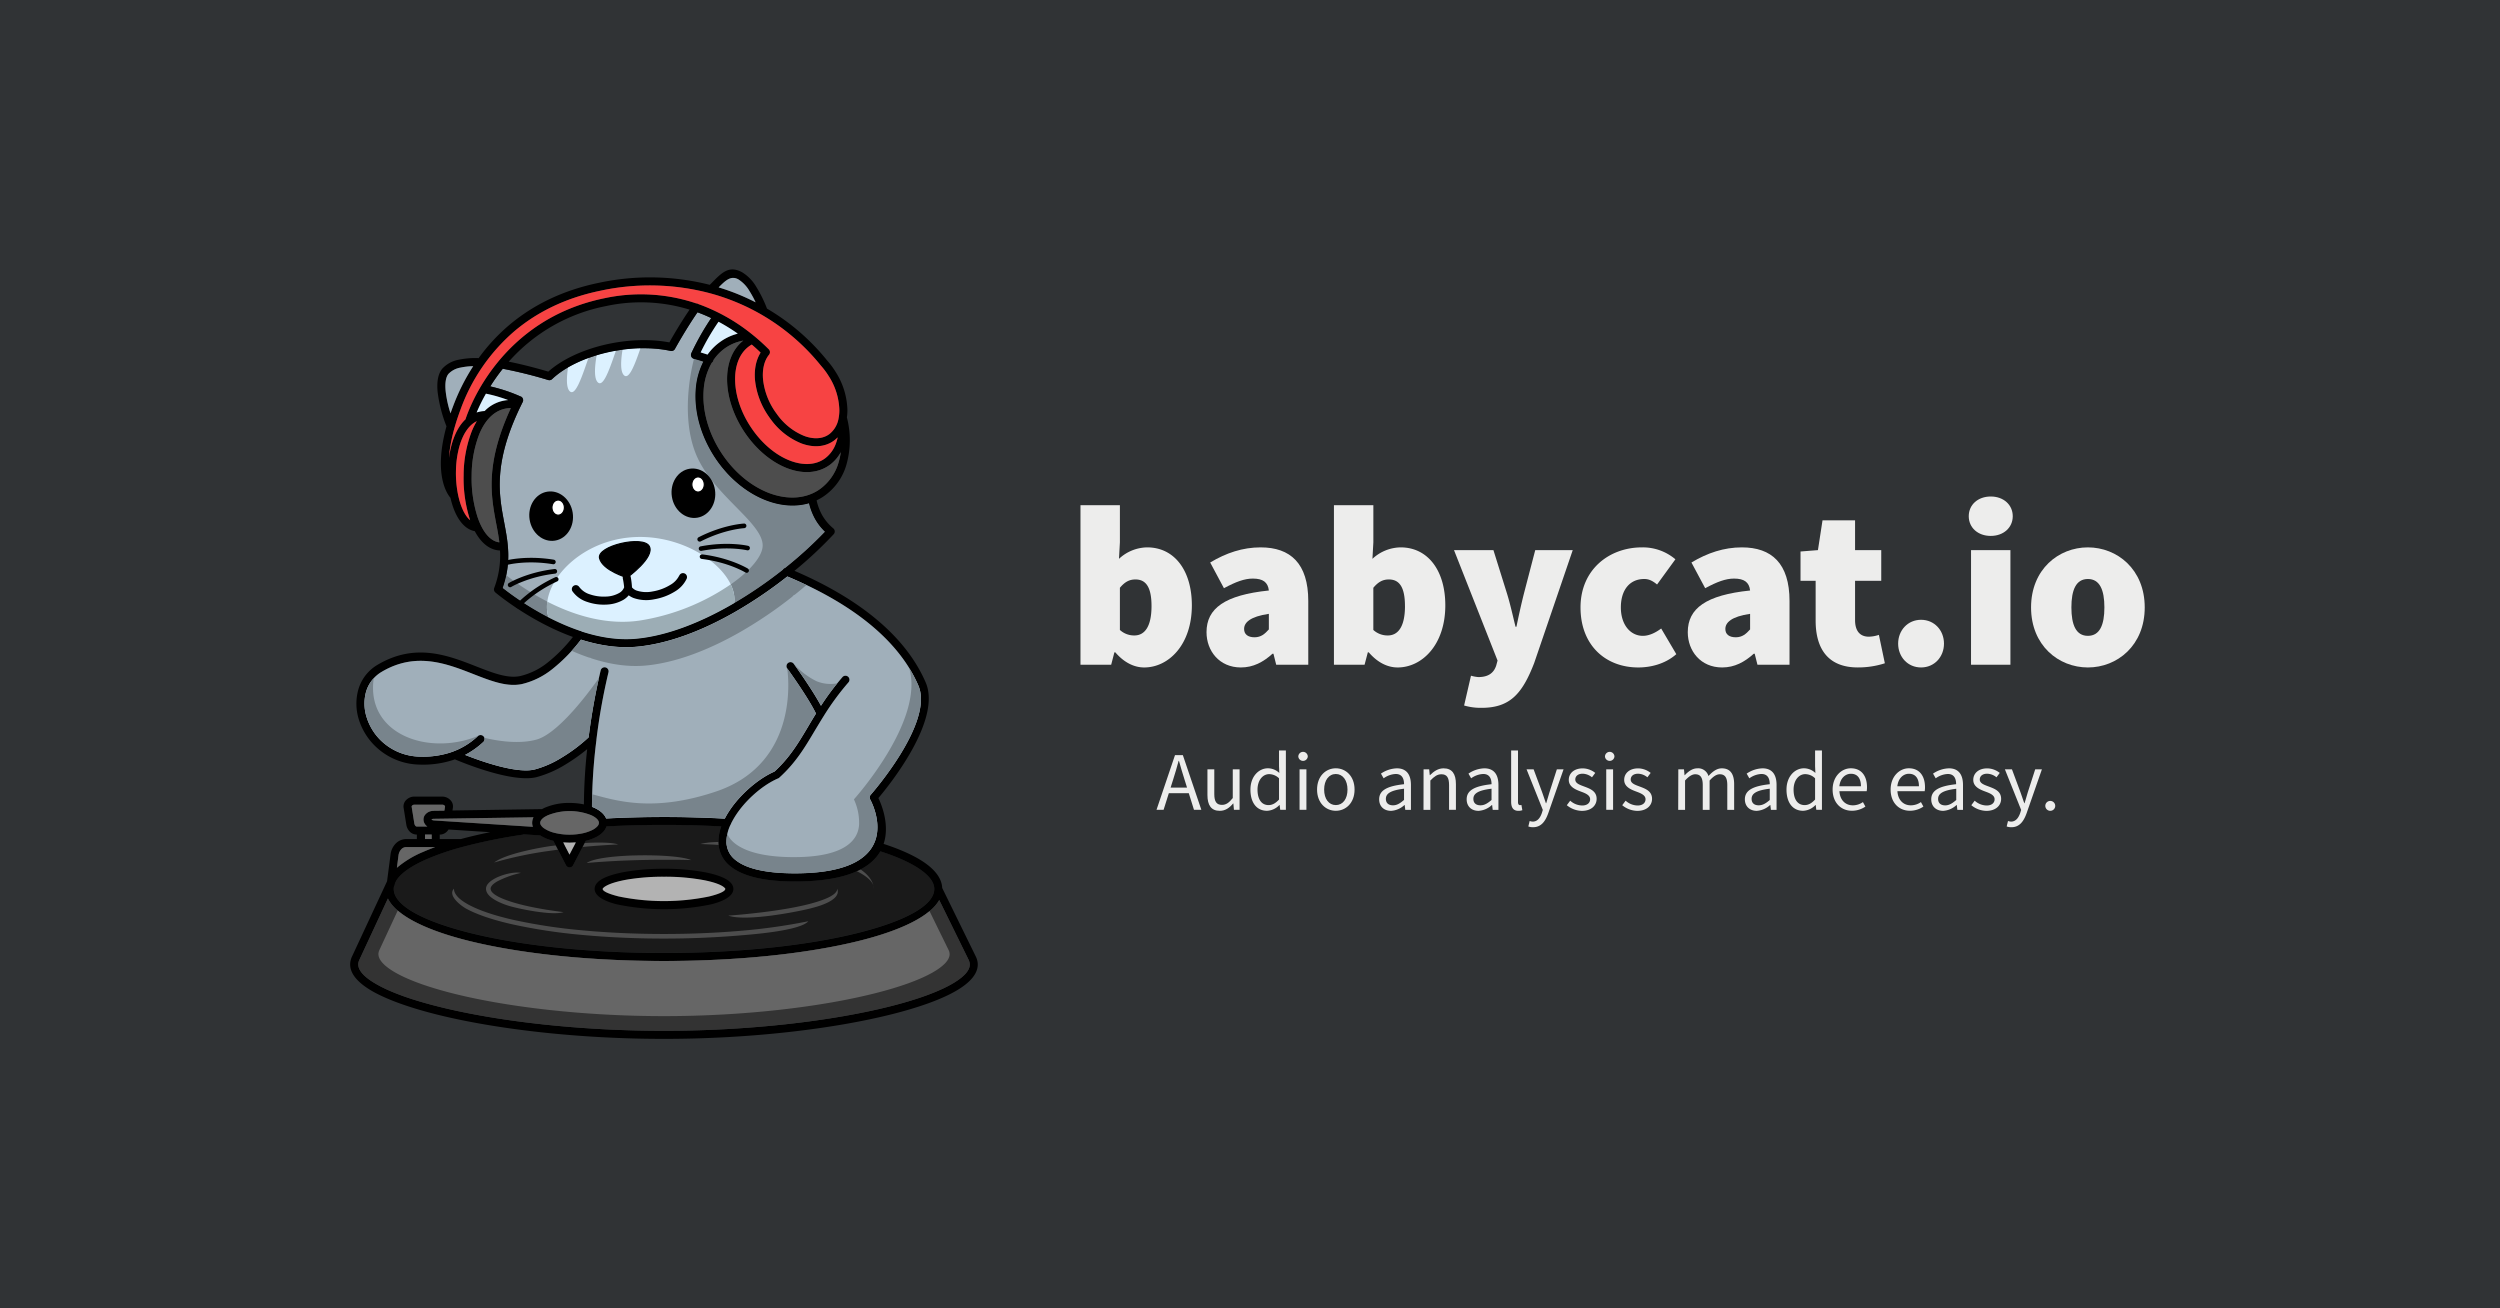 <svg xmlns="http://www.w3.org/2000/svg" viewBox="0 0 1200 628"><defs><style>.cls-1{fill:#303335;}.cls-2{fill:#ededec;}.cls-3{fill:#1a1a1a;}.cls-4{fill:#4d4d4d;}.cls-5{fill:#a0afba;}.cls-6{fill:#78848c;}.cls-7{fill:#dcf1ff;}.cls-8{fill:#9cadb5;}.cls-15,.cls-9{stroke:#000;stroke-miterlimit:22.93;stroke-width:0.57px;}.cls-10,.cls-15,.cls-9{fill-rule:evenodd;}.cls-11{fill:#b3b3b3;}.cls-12{fill:#f74343;}.cls-13{fill:#333;}.cls-14{fill:#666;}.cls-15{fill:#fff;}</style></defs><g id="Layer_1" data-name="Layer 1"><rect class="cls-1" width="1200" height="628"/><path class="cls-2" d="M535.35,313.12h-.44l-1.54,5.94H518.63V242.5h18.92v17.82l-.44,7.92a20.24,20.24,0,0,1,13.53-5.5c13,0,21.45,11,21.45,27.83,0,19-11.22,29.81-22.88,29.81C544.37,320.38,539.53,318,535.35,313.12Zm17.38-22.22c0-9-2.64-12.76-7.7-12.76-2.86,0-5.06,1.1-7.48,4v20.24a10.1,10.1,0,0,0,7,2.64C549,305,552.73,301.46,552.73,290.9Z"/><path class="cls-2" d="M579.13,303.44c0-11.44,8.8-17.82,29.92-20-.44-4-2.86-5.72-7.7-5.72-4,0-8.14,1.54-13.86,4.62L580.89,270c7.7-4.62,15.62-7.26,24.2-7.26,14.3,0,22.88,7.7,22.88,25.74v30.58h-15.4l-1.32-5.28h-.44c-4.4,4-9.24,6.6-15.18,6.6C585.29,320.38,579.13,312.46,579.13,303.44Zm29.92-1.32v-7.48c-9,1.32-11.88,4.18-11.88,7.26,0,2.53,1.76,4,5.06,4C605.31,305.86,607.07,304.32,609.05,302.12Z"/><path class="cls-2" d="M657,313.12h-.44L655,319.06H640.29V242.5h18.92v17.82l-.44,7.92a20.24,20.24,0,0,1,13.53-5.5c13,0,21.45,11,21.45,27.83,0,19-11.22,29.81-22.88,29.81C666,320.38,661.19,318,657,313.12Zm17.38-22.22c0-9-2.64-12.76-7.7-12.76-2.86,0-5.06,1.1-7.48,4v20.24a10.1,10.1,0,0,0,7,2.64C670.65,305,674.39,301.46,674.39,290.9Z"/><path class="cls-2" d="M702.77,338.64l3.3-14.3a18.12,18.12,0,0,0,3.52.66c5.06,0,7.48-2.2,8.58-5.5l.66-2.42-20.9-53h18.92l6.6,21.12c1.54,5.06,2.64,10.12,4,15.62h.44c1.1-5.28,2.2-10.34,3.52-15.62l5.5-21.12h18l-18.48,54.12c-5.72,14.85-11.66,21.56-25.3,21.56A28.49,28.49,0,0,1,702.77,338.64Z"/><path class="cls-2" d="M758.65,291.56c0-18.26,13.86-28.82,29.48-28.82a24.19,24.19,0,0,1,16.06,5.72l-8.8,12.1c-2.42-2-4.18-2.64-6.16-2.64-7,0-11.22,5.28-11.22,13.64s4.62,13.64,10.56,13.64c3.08,0,6.16-1.54,8.8-3.52L804.63,314c-5.5,4.84-12.54,6.38-18.26,6.38C770.75,320.38,758.65,309.82,758.65,291.56Z"/><path class="cls-2" d="M810.13,303.44c0-11.44,8.8-17.82,29.92-20-.44-4-2.86-5.72-7.7-5.72-4,0-8.14,1.54-13.86,4.62L811.89,270c7.7-4.62,15.62-7.26,24.2-7.26,14.3,0,22.88,7.7,22.88,25.74v30.58h-15.4l-1.32-5.28h-.44c-4.4,4-9.24,6.6-15.18,6.6C816.29,320.38,810.13,312.46,810.13,303.44Zm29.92-1.32v-7.48c-9,1.32-11.88,4.18-11.88,7.26,0,2.53,1.76,4,5.06,4C836.31,305.86,838.07,304.32,840.05,302.12Z"/><path class="cls-2" d="M871.51,297.94V278.8h-7.26V264.72l8.36-.66,2.2-14.3h15.62v14.3H903V278.8H890.43v18.81c0,6.05,3.08,8,6.6,8a15.82,15.82,0,0,0,4.84-.88l2.86,13.64a41.54,41.54,0,0,1-13,2C877.45,320.38,871.51,311.36,871.51,297.94Z"/><path class="cls-2" d="M911.11,308.94c0-6.38,4.62-11.44,11-11.44s11,5.06,11,11.44-4.62,11.44-11,11.44S911.11,315.32,911.11,308.94Z"/><path class="cls-2" d="M945,247.78c0-5.5,4.4-9.46,10.56-9.46s10.56,4,10.56,9.46-4.4,9.46-10.56,9.46S945,253.28,945,247.78Zm1.1,16.28H965v55H946.09Z"/><path class="cls-2" d="M974.91,291.56c0-18.26,13.2-28.82,27.28-28.82s27.28,10.56,27.28,28.82-13.2,28.82-27.28,28.82S974.91,309.82,974.91,291.56Zm35.2,0c0-8.36-2.2-13.64-7.92-13.64s-7.92,5.28-7.92,13.64,2.2,13.64,7.92,13.64S1010.11,299.92,1010.11,291.56Z"/><path class="cls-2" d="M564,362.47h3.77l8.88,26.25h-3.54l-4.58-14.66c-.94-2.94-1.78-5.82-2.63-8.85h-.16c-.81,3.05-1.65,5.91-2.59,8.85l-4.63,14.66h-3.4Zm-4.21,15.59h12.08v2.66H559.81Z"/><path class="cls-2" d="M579.57,381.59V369.28h3.29v11.89c0,3.62,1.1,5.17,3.67,5.17,2,0,3.36-1,5.2-3.27V369.28H595v19.44h-2.71l-.28-3.05h-.11c-1.8,2.13-3.74,3.53-6.41,3.53C581.41,389.2,579.57,386.55,579.57,381.59Z"/><path class="cls-2" d="M600.21,379c0-6.3,4-10.22,8.41-10.22a8,8,0,0,1,5.45,2.25l-.14-3.34v-7.48h3.29v28.49H614.5l-.28-2.3h-.11a8.61,8.61,0,0,1-5.9,2.78C603.36,389.2,600.21,385.5,600.21,379Zm13.72,4.76V373.59a6.85,6.85,0,0,0-4.74-2c-3.11,0-5.58,3-5.58,7.42,0,4.66,1.92,7.44,5.33,7.44C610.74,386.43,612.3,385.55,613.93,383.78Z"/><path class="cls-2" d="M623.19,363.16a2.27,2.27,0,0,1,4.54,0,2.28,2.28,0,0,1-4.54,0Zm.6,6.12h3.29v19.44h-3.29Z"/><path class="cls-2" d="M632.19,379c0-6.48,4.24-10.22,9-10.22s9,3.74,9,10.22-4.24,10.18-9,10.18S632.19,385.46,632.19,379Zm14.61,0c0-4.45-2.26-7.48-5.6-7.48s-5.61,3-5.61,7.48,2.26,7.44,5.61,7.44S646.8,383.48,646.8,379Z"/><path class="cls-2" d="M662,383.67c0-4.23,3.65-6.35,11.94-7.25,0-2.5-.84-4.91-4-4.91a10.69,10.69,0,0,0-5.79,2.08l-1.29-2.25a14.23,14.23,0,0,1,7.63-2.54c4.75,0,6.76,3.15,6.76,8v11.93h-2.72l-.28-2.33h-.11a10.32,10.32,0,0,1-6.43,2.81C664.39,389.2,662,387.18,662,383.67Zm11.94.3v-5.39c-6.52.78-8.72,2.37-8.72,4.86,0,2.21,1.5,3.11,3.41,3.11S672,385.63,673.89,384Z"/><path class="cls-2" d="M683.31,369.28H686l.28,2.8h.11c1.85-1.82,3.85-3.28,6.52-3.28,4.09,0,5.93,2.64,5.93,7.6v12.32h-3.29V376.83c0-3.63-1.09-5.18-3.66-5.18-2,0-3.37,1-5.32,3v14.08h-3.29Z"/><path class="cls-2" d="M704,383.67c0-4.23,3.65-6.35,11.94-7.25,0-2.5-.84-4.91-4-4.91a10.69,10.69,0,0,0-5.79,2.08l-1.29-2.25a14.2,14.2,0,0,1,7.63-2.54c4.75,0,6.76,3.15,6.76,8v11.93H716.5l-.28-2.33h-.11a10.34,10.34,0,0,1-6.43,2.81C706.43,389.2,704,387.18,704,383.67Zm11.94.3v-5.39c-6.52.78-8.72,2.37-8.72,4.86,0,2.21,1.5,3.11,3.41,3.11S714,385.63,715.93,384Z"/><path class="cls-2" d="M725.35,384.81V360.23h3.29v24.82c0,1,.44,1.41.92,1.41a2.83,2.83,0,0,0,.72-.08l.44,2.51a5.2,5.2,0,0,1-1.89.31C726.37,389.2,725.35,387.62,725.35,384.81Z"/><path class="cls-2" d="M733.6,396.7l.64-2.62a5.12,5.12,0,0,0,1.49.29c2.19,0,3.57-1.76,4.38-4.18l.44-1.43-7.8-19.48h3.39l4,10.76c.61,1.69,1.26,3.68,1.89,5.48h.16c.55-1.77,1.11-3.76,1.64-5.48l3.46-10.76h3.22l-7.32,21c-1.37,3.86-3.38,6.78-7.28,6.78A6.33,6.33,0,0,1,733.6,396.7Z"/><path class="cls-2" d="M752.07,386.5l1.63-2.17a8.76,8.76,0,0,0,5.74,2.31c2.55,0,3.82-1.36,3.82-3,0-2-2.3-2.89-4.45-3.69-2.72-1-5.8-2.34-5.8-5.61,0-3.11,2.49-5.52,6.71-5.52a9.84,9.84,0,0,1,6,2.18l-1.57,2.11a7.31,7.31,0,0,0-4.43-1.73c-2.45,0-3.58,1.31-3.58,2.79,0,1.85,2.11,2.55,4.31,3.37,2.81,1.06,5.93,2.2,5.93,5.9,0,3.15-2.5,5.78-7.09,5.78A11.69,11.69,0,0,1,752.07,386.5Z"/><path class="cls-2" d="M770.39,363.16a2.27,2.27,0,0,1,4.54,0,2.28,2.28,0,0,1-4.54,0Zm.6,6.12h3.29v19.44H771Z"/><path class="cls-2" d="M778.67,386.5l1.63-2.17a8.76,8.76,0,0,0,5.74,2.31c2.55,0,3.82-1.36,3.82-3,0-2-2.3-2.89-4.45-3.69-2.72-1-5.8-2.34-5.8-5.61,0-3.11,2.49-5.52,6.71-5.52a9.87,9.87,0,0,1,6,2.18l-1.57,2.11a7.31,7.31,0,0,0-4.43-1.73c-2.45,0-3.58,1.31-3.58,2.79,0,1.85,2.11,2.55,4.31,3.37,2.81,1.06,5.93,2.2,5.93,5.9,0,3.15-2.51,5.78-7.09,5.78A11.69,11.69,0,0,1,778.67,386.5Z"/><path class="cls-2" d="M805.59,369.28h2.72l.27,2.82h.11c1.7-1.84,3.74-3.3,6-3.3a5.12,5.12,0,0,1,5.37,3.7c2-2.18,4-3.7,6.41-3.7,4,0,5.92,2.64,5.92,7.6v12.32h-3.29V376.83c0-3.63-1.15-5.18-3.62-5.18-1.51,0-3.07,1-4.87,3v14.08h-3.29V376.83c0-3.63-1.15-5.18-3.62-5.18-1.46,0-3.07,1-4.87,3v14.08h-3.29Z"/><path class="cls-2" d="M837.54,383.67c0-4.23,3.66-6.35,11.94-7.25,0-2.5-.83-4.91-4-4.91a10.73,10.73,0,0,0-5.8,2.08l-1.28-2.25A14.17,14.17,0,0,1,846,368.8c4.75,0,6.75,3.15,6.75,8v11.93h-2.71l-.28-2.33h-.11a10.34,10.34,0,0,1-6.43,2.81C840,389.2,837.54,387.18,837.54,383.67Zm11.94.3v-5.39c-6.51.78-8.71,2.37-8.71,4.86,0,2.21,1.5,3.11,3.4,3.11S847.6,385.63,849.48,384Z"/><path class="cls-2" d="M857.52,379c0-6.3,4-10.22,8.41-10.22a8,8,0,0,1,5.45,2.25l-.14-3.34v-7.48h3.29v28.49h-2.71l-.28-2.3h-.11a8.61,8.61,0,0,1-5.9,2.78C860.67,389.2,857.52,385.5,857.52,379Zm13.72,4.76V373.59a6.83,6.83,0,0,0-4.74-2c-3.11,0-5.58,3-5.58,7.42,0,4.66,1.93,7.44,5.34,7.44C868.06,386.43,869.61,385.55,871.24,383.78Z"/><path class="cls-2" d="M879.66,379c0-6.32,4.27-10.22,8.74-10.22,5,0,7.76,3.56,7.76,9.12a11,11,0,0,1-.15,1.87H882.92c.23,4.12,2.75,6.79,6.46,6.79a8.5,8.5,0,0,0,4.83-1.56l1.18,2.16a11.37,11.37,0,0,1-6.42,2C883.79,389.2,879.66,385.41,879.66,379Zm13.59-1.59c0-3.89-1.75-6-4.79-6-2.73,0-5.17,2.19-5.57,6Z"/><path class="cls-2" d="M907.5,379c0-6.32,4.27-10.22,8.74-10.22,5,0,7.76,3.56,7.76,9.12a11,11,0,0,1-.15,1.87H910.76c.23,4.12,2.75,6.79,6.45,6.79a8.51,8.51,0,0,0,4.84-1.56l1.18,2.16a11.42,11.42,0,0,1-6.42,2C911.63,389.2,907.5,385.41,907.5,379Zm13.59-1.59c0-3.89-1.75-6-4.79-6-2.73,0-5.17,2.19-5.57,6Z"/><path class="cls-2" d="M927,383.67c0-4.23,3.66-6.35,11.94-7.25,0-2.5-.83-4.91-4-4.91a10.73,10.73,0,0,0-5.8,2.08l-1.28-2.25a14.17,14.17,0,0,1,7.63-2.54c4.75,0,6.75,3.15,6.75,8v11.93h-2.71l-.28-2.33h-.11a10.34,10.34,0,0,1-6.43,2.81C929.47,389.2,927,387.18,927,383.67ZM939,384v-5.39c-6.51.78-8.71,2.37-8.71,4.86,0,2.21,1.5,3.11,3.4,3.11S937.08,385.63,939,384Z"/><path class="cls-2" d="M946.23,386.5l1.62-2.17a8.78,8.78,0,0,0,5.74,2.31c2.56,0,3.82-1.36,3.82-3,0-2-2.29-2.89-4.44-3.69-2.73-1-5.8-2.34-5.8-5.61,0-3.11,2.49-5.52,6.71-5.52a9.87,9.87,0,0,1,6,2.18l-1.57,2.11a7.34,7.34,0,0,0-4.44-1.73c-2.45,0-3.58,1.31-3.58,2.79,0,1.85,2.12,2.55,4.32,3.37,2.8,1.06,5.93,2.2,5.93,5.9,0,3.15-2.51,5.78-7.1,5.78A11.66,11.66,0,0,1,946.23,386.5Z"/><path class="cls-2" d="M963.2,396.7l.64-2.62a5.12,5.12,0,0,0,1.48.29c2.2,0,3.58-1.76,4.39-4.18l.44-1.43-7.8-19.48h3.39l4,10.76c.61,1.69,1.27,3.68,1.9,5.48h.16c.55-1.77,1.1-3.76,1.63-5.48l3.47-10.76h3.22l-7.32,21c-1.38,3.86-3.38,6.78-7.28,6.78A6.25,6.25,0,0,1,963.2,396.7Z"/><path class="cls-2" d="M981.75,386.71a2.38,2.38,0,1,1,2.38,2.49A2.4,2.4,0,0,1,981.75,386.71Z"/><path class="cls-3" d="M267.82,407.82l-2.21-4.25-.23-.06a19.81,19.81,0,0,1-6.07-2.54l-8-.52a1.88,1.88,0,0,1-.58.19,258.9,258.9,0,0,0-28.65,5.84l-.21.06a123.72,123.72,0,0,0-17.18,5.89c-7.36,3.24-12.39,6.74-14.53,10.33l-.61,1.33-.06.43a1.88,1.88,0,0,1-.38.93,6.31,6.31,0,0,0-.12,1.22c0,8,14.18,15.54,37.09,21.23,23.68,5.87,56.43,9.51,92.64,9.51s69-3.64,92.64-9.51c22.92-5.69,37.1-13.21,37.1-21.23,0-3.13-2.33-6.25-6.62-9.27-4.5-3.18-11.05-6.14-19.26-8.79-4.57,7.9-15.9,14.48-41,14.48-15.64,0-25.35-2.81-30.8-7.16a14.77,14.77,0,0,1-5.9-11.12,21,21,0,0,1,1.34-8.17q-6.07-.31-12.24-.5c-4.84-.14-9.94-.21-15.27-.21-5.09,0-9.95.07-14.55.19q-6.57.18-13.06.53a6.77,6.77,0,0,1-1.37,2.4,12.32,12.32,0,0,1-4,2.92,22.55,22.55,0,0,1-4.56,1.6l-6.07,11.71a1.9,1.9,0,0,1-.83.83,1.92,1.92,0,0,1-2.59-.83l-3.87-7.46Z"/><path class="cls-4" d="M356.12,448.93c-11.59,1-24.21,1.59-37.42,1.59-14,0-27.34-.64-39.53-1.78a264.29,264.29,0,0,1-33.48-5.11c-9.29-2.12-16.78-4.65-21.91-7.47-1.89-1-9.16-6.09-5.89-9.61,0,2.62,2.47,5.22,7,7.68,5,2.72,12.25,5.18,21.34,7.26a262.72,262.72,0,0,0,33.19,5.06c12.07,1.13,25.36,1.76,39.33,1.76,13.15,0,25.7-.56,37.23-1.57a278.89,278.89,0,0,0,32-4.54c-3.9,4.59-27.13,6.32-31.84,6.73Zm-24.29-36.09q-3.25-.09-6.54-.14c-2,0-4.16,0-6.59,0-6.62,0-13,.13-19.08.38-6.26.26-12.29.65-18,1.15,6.6-4.61,42.89-4.7,50.23-1.35Zm57.61,23.1c-5,1.32-30.82,6.66-39.88,3.56,6.72-.48,26-2.19,39.32-5.69,7.49-2,13-4.38,13-7.21,2.34,5.95-11.29,9-12.48,9.34Zm-145.93-1.36c-6.54-2.24-10.23-4.95-10.23-8,0-4.8,11.92-8.58,16.73-7.59a47.23,47.23,0,0,0-11.17,4h0c-2.17,1.23-3.34,2.44-3.34,3.59,0,2,3.15,4,8.73,5.89,6.21,2.13,15.26,4,26.26,5.34-5.23,1.87-22.5-1.72-27-3.25Zm19.68-28.32c5.11-.74,27-3.09,33.54-.93-12,.59-23.22,1.66-33.23,3.12A184.89,184.89,0,0,0,237.2,414c5.48-4.21,21.78-7.1,26-7.72ZM397,410.79c1,.25,21.5,4.64,22.49,15.76,0-5-8.67-9.8-23-13.63-15.07-4-36.24-6.86-60.32-7.79,13.37-3.62,53.25,3.62,60.88,5.66Z"/><path class="cls-5" d="M278.23,302.83a1.83,1.83,0,0,1,1,.35c8.29,2.69,17.2,4.26,26,3.46,14.64-1.33,30.61-7.59,45.7-16.24a203.77,203.77,0,0,0,24.87-16.89,1.91,1.91,0,0,1,1.07-.85A192.63,192.63,0,0,0,396,255.25a26.44,26.44,0,0,1-4.9-6.36,30,30,0,0,1-2.78-7.33c-6.44,1.89-13.61,1.32-20.62-1.37-9.28-3.57-18.3-10.87-24.88-21.08a3.45,3.45,0,0,1-.2-.32c-6.51-10.25-9.36-21.49-8.71-31.41a34.91,34.91,0,0,1,3.68-13.8l-1.08-.34c-1.15-.36-2.28-.69-3.38-1l-.31-.11a1.93,1.93,0,0,1-1-2.55,123.77,123.77,0,0,1,9.58-16.9q-3.18-1.51-6.6-2.78C329,158.35,324,167.42,324,167.44a1.94,1.94,0,0,1-2.11,1c-9.59-2.08-20.77-1.57-31.08.9s-19.76,6.89-25.79,12.62a1.93,1.93,0,0,1-1.89.45A210.89,210.89,0,0,0,241.33,177a90.27,90.27,0,0,0-6,8.47c1.93.42,3.94,1,5.93,1.59a78.31,78.31,0,0,1,8.71,3.29l.08,0a1.93,1.93,0,0,1,.86,2.58c-.32.63-.62,1.24-.91,1.85a2,2,0,0,1-.18.36c-13.15,27.32-10.34,42.17-7.81,55.6,1.86,9.86,3.59,19-.72,31.5,3.95,3.15,18.86,14.43,37,20.56Z"/><path class="cls-6" d="M278.23,302.83a1.83,1.83,0,0,1,1,.35c8.29,2.69,17.2,4.26,26,3.46,14.64-1.33,30.61-7.59,45.7-16.24a203.77,203.77,0,0,0,24.87-16.89,1.91,1.91,0,0,1,1.07-.85A192.63,192.63,0,0,0,396,255.25a26.44,26.44,0,0,1-4.9-6.36,30,30,0,0,1-2.78-7.33c-6.44,1.89-13.61,1.32-20.62-1.37-9.28-3.57-18.3-10.87-24.88-21.08a3.45,3.45,0,0,1-.2-.32c-6.51-10.25-9.36-21.49-8.71-31.41a34.91,34.91,0,0,1,3.68-13.8l-1.08-.34c-1.15-.36-2.28-.69-3.38-1,0,0-7.22,25.48.85,45.55s33.1,33.51,32.07,44.68-28.7,30.93-59,35.38c-27,4-52.9-13-64.07-21.74a50.23,50.23,0,0,1-1.71,6.14c3.95,3.15,18.86,14.43,37,20.56Z"/><path class="cls-7" d="M278.23,302.83a1.83,1.83,0,0,1,1,.35c8.29,2.69,17.2,4.26,26,3.46,14.64-1.33,30.61-7.59,45.7-16.24.49-.28,1-.56,1.46-.85a13.67,13.67,0,0,0-.1-4.36c-2.57-14.3-25.74-29.7-50.45-27.18s-41.63,22-39.06,36.31a14.71,14.71,0,0,0,.55,2.15,109.26,109.26,0,0,0,14.85,6.36Z"/><path class="cls-8" d="M278.23,302.83a1.83,1.83,0,0,1,1,.35c8.29,2.69,17.2,4.26,26,3.46,14.64-1.33,30.61-7.59,45.7-16.24.49-.28,1-.56,1.46-.85a13.67,13.67,0,0,0-.1-4.36,18.3,18.3,0,0,0-1.55-4.69,106.07,106.07,0,0,1-43.73,17.37c-16.12,2.38-31.86-2.72-44.31-9.08a17.63,17.63,0,0,0,.08,5.53,14.71,14.71,0,0,0,.55,2.15,109.26,109.26,0,0,0,14.85,6.36Z"/><path class="cls-7" d="M307.44,167.13a78.22,78.22,0,0,0-8.61.69c-.89,5.43-1.14,10.69.74,12.36,2.41,2.15,5.15-5.2,7.87-13.05Zm-11.79,1.18c-1.61.28-3.22.62-4.81,1s-3,.76-4.44,1.2c-1,5.67-1.34,11.33.62,13.08,2.64,2.35,5.66-6.68,8.63-15.28Zm-13.2,3.51a62.36,62.36,0,0,0-9.78,4.51c-.77,5.13-.91,9.95.87,11.53,2.72,2.43,5.85-7.22,8.91-16Z"/><path d="M278.23,302.83a1.83,1.83,0,0,1,1,.35c8.29,2.69,17.2,4.26,26,3.46,14.64-1.33,30.61-7.59,45.7-16.24a203.77,203.77,0,0,0,24.87-16.89,1.91,1.91,0,0,1,1.07-.85A192.63,192.63,0,0,0,396,255.25a26.44,26.44,0,0,1-4.9-6.36,30,30,0,0,1-2.78-7.33c-6.44,1.89-13.61,1.32-20.62-1.37-9.28-3.57-18.3-10.87-24.88-21.08a3.45,3.45,0,0,1-.2-.32c-6.51-10.25-9.36-21.49-8.71-31.41a34.91,34.91,0,0,1,3.68-13.8l-1.08-.34c-1.15-.36-2.28-.69-3.38-1l-.31-.11a1.93,1.93,0,0,1-1-2.55,123.77,123.77,0,0,1,9.58-16.9q-3.18-1.51-6.6-2.78C329,158.35,324,167.42,324,167.44a1.94,1.94,0,0,1-2.11,1c-9.59-2.08-20.77-1.57-31.08.9s-19.76,6.89-25.79,12.62a1.93,1.93,0,0,1-1.89.45A210.89,210.89,0,0,0,241.33,177a90.27,90.27,0,0,0-6,8.47c1.93.42,3.94,1,5.93,1.59a78.31,78.31,0,0,1,8.71,3.29l.08,0a1.93,1.93,0,0,1,.86,2.58c-.32.63-.62,1.24-.91,1.85a2,2,0,0,1-.18.36c-13.15,27.32-10.34,42.17-7.81,55.6,1.86,9.86,3.59,19-.72,31.5,3.95,3.15,18.86,14.43,37,20.56Zm.61,4.22a78,78,0,0,1-13.59,14,37,37,0,0,1-14.77,7.31c-7.17,1.49-14.81-1.5-23.24-4.8-12.79-5-27.52-10.8-43.88-1.17a16.53,16.53,0,0,0-7.66,9.73,21.34,21.34,0,0,0,.26,12.07,26.54,26.54,0,0,0,6.93,11.32,27.56,27.56,0,0,0,18.66,7.68,42.91,42.91,0,0,0,14.08-1.82,35.39,35.39,0,0,0,13.79-8.07,1.93,1.93,0,0,1,2.64,2.81,39.69,39.69,0,0,1-8.8,6.26c7.78,3.07,24.67,9.07,33.32,7a48.13,48.13,0,0,0,12.95-5.67,78.2,78.2,0,0,0,13-9.76,300.2,300.2,0,0,1,5.79-32.17,1.93,1.93,0,0,1,3.75.93,291.33,291.33,0,0,0-5.78,32.25l0,.23a262.54,262.54,0,0,0-2.13,32.12c.49.19,1,.39,1.42.6,2.67,1.27,4.58,3,5.39,5q6.38-.35,13.1-.53,7.48-.19,14.66-.2,7.56,0,15.38.23,7.07.19,13.78.57l.25-.47c5-9.42,15.09-18.41,23.6-22.12,7.28-6.65,11.48-13.71,16.14-21.55,1.21-2.05,2.45-4.14,3.79-6.29-3.76-7.83-13.76-21.62-13.79-21.66a1.92,1.92,0,1,1,3.12-2.25s8.62,11.88,13.07,20.15A124.5,124.5,0,0,1,404.38,325a1.92,1.92,0,1,1,2.89,2.53,125.41,125.41,0,0,0-11.78,16l-.06.1c-1.52,2.42-2.91,4.76-4.27,7-4.84,8.15-9.21,15.5-17.05,22.6a1.91,1.91,0,0,1-.6.4c-7.86,3.33-17.31,11.71-22,20.52-.21.38-.4.75-.58,1.13a1.91,1.91,0,0,1-.31.66,18.86,18.86,0,0,0-1.91,8.61,11.06,11.06,0,0,0,4.44,8.31c4.81,3.83,13.73,6.31,28.41,6.31,55,0,36.93-34,36.13-35.43a1.94,1.94,0,0,1,.22-2.24c.08-.1,30.53-34.61,22.92-52.39-4.11-9.58-11.3-19.56-22.9-29.17-9.89-8.19-22.95-16.09-40-23.24a207.78,207.78,0,0,1-25.05,17c-15.52,8.89-32,15.33-47.27,16.72-9.1.83-18.26-.72-26.79-3.42ZM262.9,318A72.79,72.79,0,0,0,275,305.74c-21-7.6-37.14-21.29-37.21-21.35a1.93,1.93,0,0,1-.53-2.26A43.37,43.37,0,0,0,240,264.24c-5.1-.21-9.17-3.78-12.1-9.27-5.8-1.08-9.79-7.62-11.68-16-1.81-2.12-8.17-11.57-1.91-34.34a66.53,66.53,0,0,1-4.25-16.5c-.46-4.76.17-8.71,2.27-11.2a14.22,14.22,0,0,1,7.95-4.28,39,39,0,0,1,9.47-.75,89.32,89.32,0,0,1,14.46-15.69c11-9.33,25.11-16.7,43.11-20.43a116.85,116.85,0,0,1,53.37.94l.78-.78c5.11-5.21,8.45-8.62,14.68-5.29a19.84,19.84,0,0,1,6.84,7,61.28,61.28,0,0,1,5.17,10.48A105.65,105.65,0,0,1,397,173h0c.54.61,1.07,1.24,1.58,1.9s1,1.28,1.42,1.94l.47.68.35.54a2.26,2.26,0,0,1,.16.26,35.67,35.67,0,0,1,5.78,18.51,24,24,0,0,1-.25,3.53,43.35,43.35,0,0,1-.13,22.34,27.61,27.61,0,0,1-11.46,15.84,25.75,25.75,0,0,1-2.95,1.62,26.19,26.19,0,0,0,2.52,6.85,23.36,23.36,0,0,0,5.51,6.63,1.93,1.93,0,0,1,.22,2.72l-.15.16A193.26,193.26,0,0,1,381.35,274c16.5,7.1,29.27,14.92,39,23,12.11,10,19.65,20.52,24,30.63,7.75,18.1-17.69,49.49-22.72,55.44,1.59,3.31,5.52,13,2.5,22,8.39,2.74,15.14,5.82,19.88,9.16,5.17,3.65,8.06,7.67,8.25,12l16.14,32.93a9.17,9.17,0,0,1,.85,2.73c.67,5-3.31,9.78-10.94,14.06-7,3.95-17.39,7.64-30.09,10.85-28.1,7.09-68,11.86-109.55,11.86-40.78,0-79.88-4.56-107.85-11.41-13.17-3.23-23.91-7-31.25-11-7.92-4.36-12.08-9.23-11.42-14.38a9.12,9.12,0,0,1,.77-2.65L185.79,423l1.67-12.84a9.08,9.08,0,0,1,2.49-5.27h0a7.17,7.17,0,0,1,5.14-2.14h5v-2.15a4.78,4.78,0,0,1-3.42-1.43l-.12-.14a6.08,6.08,0,0,1-1.53-3.25l-1.28-8a4.28,4.28,0,0,1,1.34-3.88,5.46,5.46,0,0,1,2.93-1.47,5,5,0,0,1,.82-.07h13.47a4.84,4.84,0,0,1,.81.07,5.41,5.41,0,0,1,2.94,1.48,4.27,4.27,0,0,1,1.33,3.87l-.2,1.25,43-.66c.34-.19.69-.37,1.05-.55a29.2,29.2,0,0,1,12.16-2.41,33.2,33.2,0,0,1,6.88.7,262.71,262.71,0,0,1,1.58-26.53,88,88,0,0,1-10.36,7.34,52.45,52.45,0,0,1-14,6.12c-11.52,2.8-34.77-6.7-39.14-8.56-.52.19-1,.37-1.57.53a46.44,46.44,0,0,1-15.34,2,31.28,31.28,0,0,1-21.23-8.76,30.45,30.45,0,0,1-8-13A25.17,25.17,0,0,1,172,331a20.26,20.26,0,0,1,9.4-12c18-10.58,33.64-4.43,47.24.9,7.87,3.08,15,5.88,21,4.62A33.31,33.31,0,0,0,262.9,318Zm7.45,86.37,3,5.87,3.05-5.87c-1,.08-2,.13-3.05.13s-2.06-.05-3-.13Zm-2.53,3.48-2.21-4.25-.23-.06a19.81,19.81,0,0,1-6.07-2.54l-8-.52a1.88,1.88,0,0,1-.58.19,258.9,258.9,0,0,0-28.65,5.84l-.21.06a123.72,123.72,0,0,0-17.18,5.89c-7.36,3.24-12.39,6.74-14.53,10.33l-.61,1.33-.06.43a1.88,1.88,0,0,1-.38.93,6.31,6.31,0,0,0-.12,1.22c0,8,14.18,15.54,37.09,21.23,23.68,5.87,56.43,9.51,92.64,9.51s69-3.64,92.64-9.51c22.92-5.69,37.1-13.21,37.1-21.23,0-3.13-2.33-6.25-6.62-9.27-4.5-3.18-11.05-6.14-19.26-8.79-4.57,7.9-15.9,14.48-41,14.48-15.64,0-25.35-2.81-30.8-7.16a14.77,14.77,0,0,1-5.9-11.12,21,21,0,0,1,1.34-8.17q-6.07-.31-12.24-.5c-4.84-.14-9.94-.21-15.27-.21-5.09,0-9.95.07-14.55.19q-6.57.18-13.06.53a6.77,6.77,0,0,1-1.37,2.4,12.32,12.32,0,0,1-4,2.92,22.55,22.55,0,0,1-4.56,1.6l-6.07,11.71a1.9,1.9,0,0,1-.83.83,1.92,1.92,0,0,1-2.59-.83l-3.87-7.46Zm-56.75-7.25v2.15h10.14c4.37-1.19,9.08-2.29,14.08-3.3l-20-1.29a5.22,5.22,0,0,1-1.14,1.33,4.72,4.72,0,0,1-3.1,1.11Zm-3.86,2.15v-2.15H204v2.15Zm54.56-10.81-.1.06c-1.49.91-2.37,1.95-2.37,3a2.11,2.11,0,0,0,.38,1.16,5.43,5.43,0,0,0,1.35,1.37l.14.1a15.65,15.65,0,0,0,5.14,2.19,29.21,29.21,0,0,0,7.09.84,30,30,0,0,0,5.86-.56,20.42,20.42,0,0,0,4.79-1.55,8.47,8.47,0,0,0,2.74-1.95,2.53,2.53,0,0,0,.7-1.6c0-1.29-1.37-2.58-3.58-3.63a28.09,28.09,0,0,0-21,0c-.4.19-.77.39-1.12.59Zm-5.67.38-47.83.73c-.64,0-1,.14-1.12.31h0c.13.24.53.44,1.21.48l47.43,3.06a5.54,5.54,0,0,1-.35-1.93,5.72,5.72,0,0,1,.66-2.66Zm-47.89-3.12,5.11-.07.3-1.92v-.06a.68.68,0,0,0-.23-.46h0a1.56,1.56,0,0,0-.83-.41h-13.9a1.54,1.54,0,0,0-.83.42.65.65,0,0,0-.24.45v.07l1.28,8a2.32,2.32,0,0,0,.51,1.19l.07.07a1,1,0,0,0,.7.29h5a4.39,4.39,0,0,1-1.37-1.49,3.8,3.8,0,0,1-.5-1.92h0a3.74,3.74,0,0,1,.56-1.95,5,5,0,0,1,4.35-2.16Zm-16.94,21.46-.76,5.9a47.66,47.66,0,0,1,12.6-7.63c1.81-.79,3.74-1.57,5.8-2.32H195.1a3.33,3.33,0,0,0-2.42,1h0a5.29,5.29,0,0,0-1.4,3ZM465,460.84,450.83,432c-4.38,7.81-18.31,14.63-38.57,19.66-24,5.95-57.06,9.63-93.56,9.63s-69.58-3.68-93.56-9.63c-20.89-5.18-35-12.27-38.94-20.39L172.46,460.8a5,5,0,0,0-.46,1.52c-.44,3.38,3,7,9.46,10.52,7,3.88,17.46,7.51,30.3,10.65,27.67,6.79,66.44,11.3,106.94,11.3,41.25,0,80.8-4.73,108.61-11.75,12.38-3.12,22.39-6.68,29.15-10.47,6.17-3.46,9.44-6.93,9-10.18a5,5,0,0,0-.49-1.55ZM326.06,276.29a1.92,1.92,0,0,1,3.56,1.46,14.14,14.14,0,0,1-5.75,6.22,27.43,27.43,0,0,1-9.91,3.7A18.5,18.5,0,0,1,304,287a10.43,10.43,0,0,1-2.22-1.25,10.22,10.22,0,0,1-2.42,2.09,17.61,17.61,0,0,1-8.4,2.37,24.2,24.2,0,0,1-9.06-1.28,13.7,13.7,0,0,1-7.19-5.22,1.93,1.93,0,0,1,3.26-2.05,10,10,0,0,0,5.21,3.64,20.39,20.39,0,0,0,7.6,1.06,13.64,13.64,0,0,0,6.53-1.78,5.2,5.2,0,0,0,2.28-2.67v0a35.34,35.34,0,0,0-.63-4.21,1.93,1.93,0,1,1,3.79-.75,37.72,37.72,0,0,1,.6,5,5.4,5.4,0,0,0,2.1,1.48,14.88,14.88,0,0,0,7.83.46,23.46,23.46,0,0,0,8.49-3.16,10.5,10.5,0,0,0,4.24-4.42ZM223.45,201.23c1.73-5.32,17-48,66.86-58.12A83.09,83.09,0,0,1,332.23,145c.65.2,1.3.41,1.94.63a1.9,1.9,0,0,1,1.1.36l.06,0A88.85,88.85,0,0,1,360,159.69l.15.12c.7.55,1.39,1.11,2.07,1.67a1.53,1.53,0,0,1,.31.26c2.34,1.95,4.5,3.95,6.49,5.94a1.94,1.94,0,0,1,.11,2.6c-2.38,2.93-3.32,7.27-2.84,12.11a33.56,33.56,0,0,0,5.9,15.38l.88,1.21.08.12a29.71,29.71,0,0,0,12.95,10.18c4.33,1.59,8.54,1.47,11.71-.71l.32-.23a12.13,12.13,0,0,0,4.4-7.6,2,2,0,0,1,.05-.26,20.27,20.27,0,0,0,.31-3.63,31.69,31.69,0,0,0-5.21-16.49l-.1-.15-.34-.54-.42-.62c-.43-.62-.86-1.21-1.29-1.76s-.95-1.17-1.43-1.72l-.12-.14A102.39,102.39,0,0,0,347,142.65c-2-.68-4.06-1.31-6.14-1.87l-.18-.05a112.66,112.66,0,0,0-52.59-1.16c-17.32,3.59-30.89,10.66-41.39,19.59A89.91,89.91,0,0,0,221,196.72c-3.61,9.73-5.12,17.27-5.49,23.05a46.22,46.22,0,0,1,1.39-6.74c1.39-4.79,3.56-9,6.59-11.8Zm67.63-54.35a83.67,83.67,0,0,0-46.89,26.73c7.7,1.49,16.12,3.91,19,4.77,6.53-5.83,16.22-10.3,26.73-12.82,10.35-2.47,21.55-3.07,31.38-1.21,1.5-2.68,5.27-9.25,9.7-15.72a79.32,79.32,0,0,0-39.95-1.75ZM233.23,189a86,86,0,0,0-4.45,9,14.51,14.51,0,0,1,3.85-.71,17.35,17.35,0,0,1,11.31-5.25c-1.26-.47-2.54-.91-3.84-1.31a63.8,63.8,0,0,0-6.87-1.77Zm131.88-19.71c-1.34-1.3-2.76-2.6-4.26-3.88l-.23.13a14.59,14.59,0,0,0-1.23.82c-4.55,3.41-6.72,9.45-6.53,16.47.19,7.27,2.89,15.52,8.07,23,.39.57.78,1.12,1.16,1.63,5.09,6.79,11.36,11.57,17.53,13.83,5.92,2.17,11.69,2,16.05-1l.45-.32h0a15.52,15.52,0,0,0,5.27-7.5,22.39,22.39,0,0,0,.71-2.53,14.82,14.82,0,0,1-1.68,1.48l-.45.33c-4.27,2.93-9.73,3.16-15.22,1.15a33.55,33.55,0,0,1-14.69-11.49l-.1-.12c-.28-.37-.6-.82-.95-1.34a37.29,37.29,0,0,1-6.57-17.18c-.51-5.14.38-9.89,2.67-13.51Zm-11-9.12a88.19,88.19,0,0,0-9.23-5.7,112.22,112.22,0,0,0-8.58,14.72l1.31.4,2,.64a25.83,25.83,0,0,1,7-6.74,2.11,2.11,0,0,1,.31-.21,25.68,25.68,0,0,1,5.51-2.61c.56-.18,1.12-.35,1.69-.5ZM348.26,139a106.6,106.6,0,0,1,14.44,6.12,47.09,47.09,0,0,0-2.93-5.38,16.19,16.19,0,0,0-5.4-5.67c-3.46-1.85-5.91.32-9.42,3.87,1.12.34,2.22.69,3.31,1.06ZM217.34,195.39a99,99,0,0,1,9.8-19.62,30.67,30.67,0,0,0-6,.66,10.51,10.51,0,0,0-5.84,3c-1.38,1.63-1.75,4.6-1.39,8.34a53.22,53.22,0,0,0,2.34,10.64q.5-1.48,1.08-3Zm11.55,6.76c-4,1.93-6.74,6.43-8.33,11.95a46.68,46.68,0,0,0-1.69,11.41,52,52,0,0,0,.93,11.61c1.11,5.57,3.12,10.27,5.87,12.59l-.13-.4a64.85,64.85,0,0,1-3-21.14,59.41,59.41,0,0,1,3.94-21.24,35.56,35.56,0,0,1,2.4-4.78Zm16.34-6.28c-7.18.09-12.17,5.23-15.18,12.53a55.44,55.44,0,0,0-3.66,19.82,61,61,0,0,0,2.8,19.87c2.28,6.79,5.87,11.68,10.5,12.24-.36-3-.91-5.87-1.48-8.85-2.57-13.62-5.4-28.65,7-55.61Zm158.44,21a18.52,18.52,0,0,1-5.24,6.18h0l-.57.4c-5.47,3.76-12.49,4.06-19.57,1.46-6.82-2.51-13.73-7.74-19.27-15.14-.44-.59-.86-1.17-1.26-1.75-5.61-8.15-8.54-17.16-8.75-25.14s2.35-15.15,7.75-19.39a24.69,24.69,0,0,0-3.1.79,22.12,22.12,0,0,0-4.81,2.3h0a22.07,22.07,0,0,0-6.39,6.27,2.37,2.37,0,0,1-.09.36,1.92,1.92,0,0,1-.73.94,30.37,30.37,0,0,0-3.91,13.46c-.61,9.2,2.08,19.68,8.2,29.26S360.44,233.29,369,236.6c8.4,3.22,17,3.05,23.77-1.28a23.87,23.87,0,0,0,9.84-13.69,33.21,33.21,0,0,0,1-4.76ZM318.7,417a106.21,106.21,0,0,1,19.81,1.71c5.83,1.14,10.18,2.85,12.11,4.88a5,5,0,0,1,1,1.4,4.08,4.08,0,0,1,.4,1.72c0,3.15-4.07,5.74-10.66,7.37a110.69,110.69,0,0,1-45.28,0c-6.58-1.63-10.65-4.22-10.65-7.37a4.25,4.25,0,0,1,.94-2.62,8.07,8.07,0,0,1,2.13-1.86c2.54-1.6,6.86-2.94,12.28-3.86A109.71,109.71,0,0,1,318.7,417Zm19.07,5.49a102.55,102.55,0,0,0-19.07-1.63,106.26,106.26,0,0,0-17.31,1.31c-4.93.84-8.75,2-10.85,3.32a4.15,4.15,0,0,0-1.12.93.6.6,0,0,0-.15.29c0,1.15,3,2.45,7.71,3.63a107.36,107.36,0,0,0,43.44,0c4.77-1.18,7.72-2.48,7.72-3.63a.16.16,0,0,0,0-.09,1.29,1.29,0,0,0-.28-.38c-1.36-1.44-5-2.75-10.06-3.75Z"/><path class="cls-9" d="M301,277.26s-11.7-3.4-13.21-9.29,20.94-11.1,23.84-5.78S301,277.26,301,277.26Z"/><path class="cls-10" d="M262.72,236c5.71-.92,11.16,3.6,12.17,10.09s-2.79,12.49-8.5,13.41-11.16-3.61-12.18-10.1,2.8-12.49,8.51-13.4Z"/><path class="cls-10" d="M331,225c5.71-.92,11.17,3.6,12.18,10.09s-2.8,12.49-8.51,13.41-11.16-3.61-12.17-10.09,2.79-12.5,8.5-13.41Z"/><path class="cls-11" d="M337.77,422.45a102.55,102.55,0,0,0-19.07-1.63,106.26,106.26,0,0,0-17.31,1.31c-4.93.84-8.75,2-10.85,3.32a4.15,4.15,0,0,0-1.12.93.6.6,0,0,0-.15.29c0,1.15,3,2.45,7.71,3.63a107.36,107.36,0,0,0,43.44,0c4.77-1.18,7.72-2.48,7.72-3.63a.16.16,0,0,0,0-.09,1.29,1.29,0,0,0-.28-.38c-1.36-1.44-5-2.75-10.06-3.75Z"/><path class="cls-4" d="M403.67,216.87a18.52,18.52,0,0,1-5.24,6.18h0l-.57.4c-5.47,3.76-12.49,4.06-19.57,1.46-6.82-2.51-13.73-7.74-19.27-15.14-.44-.59-.86-1.17-1.26-1.75-5.61-8.15-8.54-17.16-8.75-25.14s2.35-15.15,7.75-19.39a24.69,24.69,0,0,0-3.1.79,22.12,22.12,0,0,0-4.81,2.3h0a22.07,22.07,0,0,0-6.39,6.27,2.37,2.37,0,0,1-.09.36,1.92,1.92,0,0,1-.73.94,30.37,30.37,0,0,0-3.91,13.46c-.61,9.2,2.08,19.68,8.2,29.26S360.44,233.29,369,236.6c8.4,3.22,17,3.05,23.77-1.28a23.87,23.87,0,0,0,9.84-13.69,33.21,33.21,0,0,0,1-4.76Z"/><path class="cls-4" d="M245.23,195.87c-7.18.09-12.17,5.23-15.18,12.53a55.44,55.44,0,0,0-3.66,19.82,61,61,0,0,0,2.8,19.87c2.28,6.79,5.87,11.68,10.5,12.24-.36-3-.91-5.87-1.48-8.85-2.57-13.62-5.4-28.65,7-55.61Z"/><path class="cls-12" d="M228.89,202.15c-4,1.93-6.74,6.43-8.33,11.95a46.68,46.68,0,0,0-1.69,11.41,52,52,0,0,0,.93,11.61c1.11,5.57,3.12,10.27,5.87,12.59l-.13-.4a64.85,64.85,0,0,1-3-21.14,59.41,59.41,0,0,1,3.94-21.24,35.56,35.56,0,0,1,2.4-4.78Z"/><path class="cls-5" d="M217.34,195.39a99,99,0,0,1,9.8-19.62,30.67,30.67,0,0,0-6,.66,10.51,10.51,0,0,0-5.84,3c-1.38,1.63-1.75,4.6-1.39,8.34a53.22,53.22,0,0,0,2.34,10.64q.5-1.48,1.08-3Z"/><path class="cls-5" d="M348.26,139a106.6,106.6,0,0,1,14.44,6.12,47.09,47.09,0,0,0-2.93-5.38,16.19,16.19,0,0,0-5.4-5.67c-3.46-1.85-5.91.32-9.42,3.87,1.12.34,2.22.69,3.31,1.06Z"/><path class="cls-7" d="M354.13,160.14a88.19,88.19,0,0,0-9.23-5.7,112.22,112.22,0,0,0-8.58,14.72l1.31.4,2,.64a25.83,25.83,0,0,1,7-6.74,2.11,2.11,0,0,1,.31-.21,25.68,25.68,0,0,1,5.51-2.61c.56-.18,1.12-.35,1.69-.5Z"/><path class="cls-12" d="M365.11,169.26c-1.34-1.3-2.76-2.6-4.26-3.88l-.23.13a14.59,14.59,0,0,0-1.23.82c-4.55,3.41-6.72,9.45-6.53,16.47.19,7.27,2.89,15.52,8.07,23,.39.57.78,1.12,1.16,1.63,5.09,6.79,11.36,11.57,17.53,13.83,5.92,2.17,11.69,2,16.05-1l.45-.32h0a15.52,15.52,0,0,0,5.27-7.5,22.39,22.39,0,0,0,.71-2.53,14.82,14.82,0,0,1-1.68,1.48l-.45.33c-4.27,2.93-9.73,3.16-15.22,1.15a33.55,33.55,0,0,1-14.69-11.49l-.1-.12c-.28-.37-.6-.82-.95-1.34a37.29,37.29,0,0,1-6.57-17.18c-.51-5.14.38-9.89,2.67-13.51Z"/><path class="cls-7" d="M233.23,189a86,86,0,0,0-4.45,9,14.51,14.51,0,0,1,3.85-.71,17.35,17.35,0,0,1,11.31-5.25c-1.26-.47-2.54-.91-3.84-1.31a63.8,63.8,0,0,0-6.87-1.77Z"/><path class="cls-12" d="M223.45,201.23c1.73-5.32,17-48,66.86-58.12A83.09,83.09,0,0,1,332.23,145c.65.2,1.3.41,1.94.63a1.9,1.9,0,0,1,1.1.36l.06,0A88.85,88.85,0,0,1,360,159.69l.15.12c.7.55,1.39,1.11,2.07,1.67a1.53,1.53,0,0,1,.31.26c2.34,1.95,4.5,3.95,6.49,5.94a1.94,1.94,0,0,1,.11,2.6c-2.38,2.93-3.32,7.27-2.84,12.11a33.56,33.56,0,0,0,5.9,15.38l.88,1.21.08.12a29.71,29.71,0,0,0,12.95,10.18c4.33,1.59,8.54,1.47,11.71-.71l.32-.23a12.13,12.13,0,0,0,4.4-7.6,2,2,0,0,1,.05-.26,20.27,20.27,0,0,0,.31-3.63,31.69,31.69,0,0,0-5.21-16.49l-.1-.15-.34-.54-.42-.62c-.43-.62-.86-1.21-1.29-1.76s-.95-1.17-1.43-1.72l-.12-.14A102.39,102.39,0,0,0,347,142.65c-2-.68-4.06-1.31-6.14-1.87l-.18-.05a112.66,112.66,0,0,0-52.59-1.16c-17.32,3.59-30.89,10.66-41.39,19.59A89.91,89.91,0,0,0,221,196.72c-3.61,9.73-5.12,17.27-5.49,23.05a46.22,46.22,0,0,1,1.39-6.74c1.39-4.79,3.56-9,6.59-11.8Z"/><path class="cls-13" d="M465,460.84,450.83,432c-4.38,7.81-18.31,14.63-38.57,19.66-24,5.95-57.06,9.63-93.56,9.63s-69.58-3.68-93.56-9.63c-20.89-5.18-35-12.27-38.94-20.39L172.46,460.8a5,5,0,0,0-.46,1.52c-.44,3.38,3,7,9.46,10.52,7,3.88,17.46,7.51,30.3,10.65,27.67,6.79,66.44,11.3,106.94,11.3,41.25,0,80.8-4.73,108.61-11.75,12.38-3.12,22.39-6.68,29.15-10.47,6.17-3.46,9.44-6.93,9-10.18a5,5,0,0,0-.49-1.55Z"/><path class="cls-14" d="M446.17,437.34c-6.65,5.58-18.43,10.46-33.91,14.3-24,5.95-57.06,9.63-93.56,9.63s-69.58-3.68-93.56-9.63c-15.73-3.9-27.65-8.89-34.23-14.58L182.11,456a4.87,4.87,0,0,0-.43,1.42c-.41,3.16,2.81,6.51,8.84,9.83,6.58,3.62,16.31,7,28.3,9.95,25.84,6.33,62.05,10.54,99.88,10.54,38.53,0,75.47-4.41,101.45-11,11.56-2.92,20.91-6.25,27.22-9.78,5.76-3.24,8.82-6.48,8.41-9.51a4.79,4.79,0,0,0-.46-1.45l-9.15-18.68Z"/><path class="cls-14" d="M191.27,410.63l-.76,5.9a47.66,47.66,0,0,1,12.6-7.63c1.81-.79,3.74-1.57,5.8-2.32H195.1a3.33,3.33,0,0,0-2.42,1h0a5.29,5.29,0,0,0-1.4,3Z"/><path class="cls-14" d="M208.21,389.17l5.11-.07.3-1.92v-.06a.68.68,0,0,0-.23-.46h0a1.56,1.56,0,0,0-.83-.41h-13.9a1.54,1.54,0,0,0-.83.42.65.65,0,0,0-.24.45v.07l1.28,8a2.32,2.32,0,0,0,.51,1.19l.07.07a1,1,0,0,0,.7.29h5a4.39,4.39,0,0,1-1.37-1.49,3.8,3.8,0,0,1-.5-1.92h0a3.74,3.74,0,0,1,.56-1.95,5,5,0,0,1,4.35-2.16Z"/><path class="cls-14" d="M256.1,392.29l-47.83.73c-.64,0-1,.14-1.12.31h0c.13.24.53.44,1.21.48l47.43,3.06a5.54,5.54,0,0,1-.35-1.93,5.72,5.72,0,0,1,.66-2.66Z"/><path class="cls-14" d="M261.77,391.91l-.1.06c-1.49.91-2.37,1.95-2.37,3a2.11,2.11,0,0,0,.38,1.16,5.43,5.43,0,0,0,1.35,1.37l.14.1a15.65,15.65,0,0,0,5.14,2.19,29.21,29.21,0,0,0,7.09.84,30,30,0,0,0,5.86-.56,20.42,20.42,0,0,0,4.79-1.55,8.47,8.47,0,0,0,2.74-1.95,2.53,2.53,0,0,0,.7-1.6c0-1.29-1.37-2.58-3.58-3.63a28.09,28.09,0,0,0-21,0c-.4.19-.77.39-1.12.59Z"/><polygon class="cls-14" points="207.21 402.71 207.21 400.57 204 400.57 204 402.71 207.21 402.71 207.21 402.71"/><path class="cls-11" d="M270.35,404.34l3,5.87,3.05-5.87c-1,.08-2,.13-3.05.13s-2.06-.05-3-.13Z"/><path class="cls-5" d="M278.84,307.05a78,78,0,0,1-13.59,14,37,37,0,0,1-14.77,7.31c-7.17,1.49-14.81-1.5-23.24-4.8-12.79-5-27.52-10.8-43.88-1.17a16.53,16.53,0,0,0-7.66,9.73,21.34,21.34,0,0,0,.26,12.07,26.54,26.54,0,0,0,6.93,11.32,27.56,27.56,0,0,0,18.66,7.68,42.91,42.91,0,0,0,14.08-1.82,35.39,35.39,0,0,0,13.79-8.07,1.93,1.93,0,0,1,2.64,2.81,39.69,39.69,0,0,1-8.8,6.26c7.78,3.07,24.67,9.07,33.32,7a48.13,48.13,0,0,0,12.95-5.67,78.2,78.2,0,0,0,13-9.76,300.2,300.2,0,0,1,5.79-32.17,1.93,1.93,0,0,1,3.75.93,291.33,291.33,0,0,0-5.78,32.25l0,.23a262.54,262.54,0,0,0-2.13,32.12c.49.19,1,.39,1.42.6,2.67,1.27,4.58,3,5.39,5q6.38-.35,13.1-.53,7.48-.19,14.66-.2,7.56,0,15.38.23,7.07.19,13.78.57l.25-.47c5-9.42,15.09-18.41,23.6-22.12,7.28-6.65,11.48-13.71,16.14-21.55,1.21-2.05,2.45-4.14,3.79-6.29-3.76-7.83-13.76-21.62-13.79-21.66a1.92,1.92,0,1,1,3.12-2.25s8.62,11.88,13.07,20.15A124.5,124.5,0,0,1,404.38,325a1.92,1.92,0,1,1,2.89,2.53,125.41,125.41,0,0,0-11.78,16l-.06.1c-1.52,2.42-2.91,4.76-4.27,7-4.84,8.15-9.21,15.5-17.05,22.6a1.91,1.91,0,0,1-.6.4c-7.86,3.33-17.31,11.71-22,20.52-.21.38-.4.75-.58,1.13a1.91,1.91,0,0,1-.31.66,18.86,18.86,0,0,0-1.91,8.61,11.06,11.06,0,0,0,4.44,8.31c4.81,3.83,13.73,6.31,28.41,6.31,55,0,36.93-34,36.13-35.43a1.94,1.94,0,0,1,.22-2.24c.08-.1,30.53-34.61,22.92-52.39-4.11-9.58-11.3-19.56-22.9-29.17-9.89-8.19-22.95-16.09-40-23.24a207.78,207.78,0,0,1-25.05,17c-15.52,8.89-32,15.33-47.27,16.72-9.1.83-18.26-.72-26.79-3.42Z"/><path class="cls-6" d="M284.21,381.22c0,2-.08,4-.08,6,.49.19,1,.39,1.42.6,2.67,1.27,4.58,3,5.39,5q6.38-.35,13.1-.53,7.48-.19,14.66-.2,7.56,0,15.38.23,7.07.19,13.78.57l.25-.47c5-9.42,15.09-18.41,23.6-22.12,7.28-6.65,11.48-13.71,16.14-21.55,1.21-2.05,2.45-4.14,3.79-6.29-3.76-7.83-13.76-21.62-13.79-21.66s7.62,45.06-34.17,59.13c-30.32,10.2-48.11,4.3-59.47,1.31ZM381,318.53s8.62,11.88,13.07,20.15A127.58,127.58,0,0,1,401.89,328a17.63,17.63,0,0,1-9.9-1,34.93,34.93,0,0,1-11-8.41ZM349.16,400.2a15.34,15.34,0,0,0-.44,4.41,11.06,11.06,0,0,0,4.44,8.31c4.81,3.83,13.73,6.31,28.41,6.31,55,0,36.93-34,36.13-35.43a1.94,1.94,0,0,1,.22-2.24c.08-.1,30.53-34.61,22.92-52.39a64.33,64.33,0,0,0-4.42-8.47c7.5,25.31-26.54,63-26.54,63a26.39,26.39,0,0,1,2.49,11.79c-.21,6.62-5.18,16.34-33,15.92s-30.19-11.23-30.2-11.25Z"/><path class="cls-6" d="M179.46,325.46a16.48,16.48,0,0,0-3.76,6.63,21.34,21.34,0,0,0,.26,12.07,26.54,26.54,0,0,0,6.93,11.32,27.56,27.56,0,0,0,18.66,7.68,42.91,42.91,0,0,0,14.08-1.82,35.39,35.39,0,0,0,13.79-8.07c-24.07,9.85-54-1-50-27.81Zm53.12,28.67a1.94,1.94,0,0,1-.52,1.95,39.69,39.69,0,0,1-8.8,6.26c7.78,3.07,24.67,9.07,33.32,7a48.13,48.13,0,0,0,12.95-5.67,78.2,78.2,0,0,0,13-9.76c1.65-12.94,3.78-23.35,5-28.55,0,0-17.87,26.35-30.08,29.66-8.85,2.4-19.59.42-24.82-.85Z"/><path class="cls-6" d="M278.84,307.05c-1.24,1.61-2.73,3.44-4.43,5.34,2.69,1.18,5.49,2.29,8.37,3.27a2,2,0,0,1,1.05.34c8.28,2.7,17.19,4.27,26,3.47,14.64-1.33,30.61-7.6,45.7-16.24a203.07,203.07,0,0,0,24.87-16.9,2,2,0,0,1,1.07-.85q2.88-2.3,5.6-4.65c-2.91-1.38-5.94-2.74-9.12-4.07a207.78,207.78,0,0,1-25.05,17c-15.52,8.89-32,15.33-47.27,16.72-9.1.83-18.26-.72-26.79-3.42Z"/><path class="cls-10" d="M357.81,274.8a1.1,1.1,0,0,0,1.14-1.89s-8.36-5.12-21.78-6.79a1.1,1.1,0,1,0-.27,2.18c13,1.62,20.89,6.49,20.91,6.5Zm.8-10.66a1.08,1.08,0,0,0,1.31-.82,1.1,1.1,0,0,0-.83-1.32s-9.53-2.29-22.8.26a1.08,1.08,0,0,0-.87,1.28,1.1,1.1,0,0,0,1.28.88c12.82-2.46,21.88-.28,21.91-.28Zm-1.29-10.65a1.1,1.1,0,0,0-.12-2.19s-9.8.44-21.84,6.57a1.1,1.1,0,0,0,1,2c11.63-5.92,20.94-6.35,21-6.35ZM249.49,291.6a1.09,1.09,0,0,1-1.55.1,1.11,1.11,0,0,1-.1-1.56s6.42-7.41,18.69-13.07a1.12,1.12,0,0,1,1.47.54,1.1,1.1,0,0,1-.55,1.46c-11.84,5.47-17.94,12.51-18,12.53Zm-4-9.92a1.1,1.1,0,1,1-1.11-1.89s8.39-5.07,21.81-6.66a1.09,1.09,0,0,1,1.22,1,1.1,1.1,0,0,1-1,1.22c-13,1.54-20.94,6.36-21,6.37Zm-2-10.54A1.1,1.1,0,1,1,243,269s9.47-2.54,22.81-.35a1.1,1.1,0,1,1-.36,2.18c-12.87-2.12-21.87.3-21.9.3Z"/><path class="cls-15" d="M267.92,240c1.67,0,3,1.63,3,3.64s-1.35,3.65-3,3.65-3-1.63-3-3.65,1.35-3.64,3-3.64Z"/><path class="cls-15" d="M335.07,228.9c1.67,0,3,1.64,3,3.65s-1.35,3.65-3,3.65-3-1.64-3-3.65,1.36-3.65,3-3.65Z"/></g></svg>